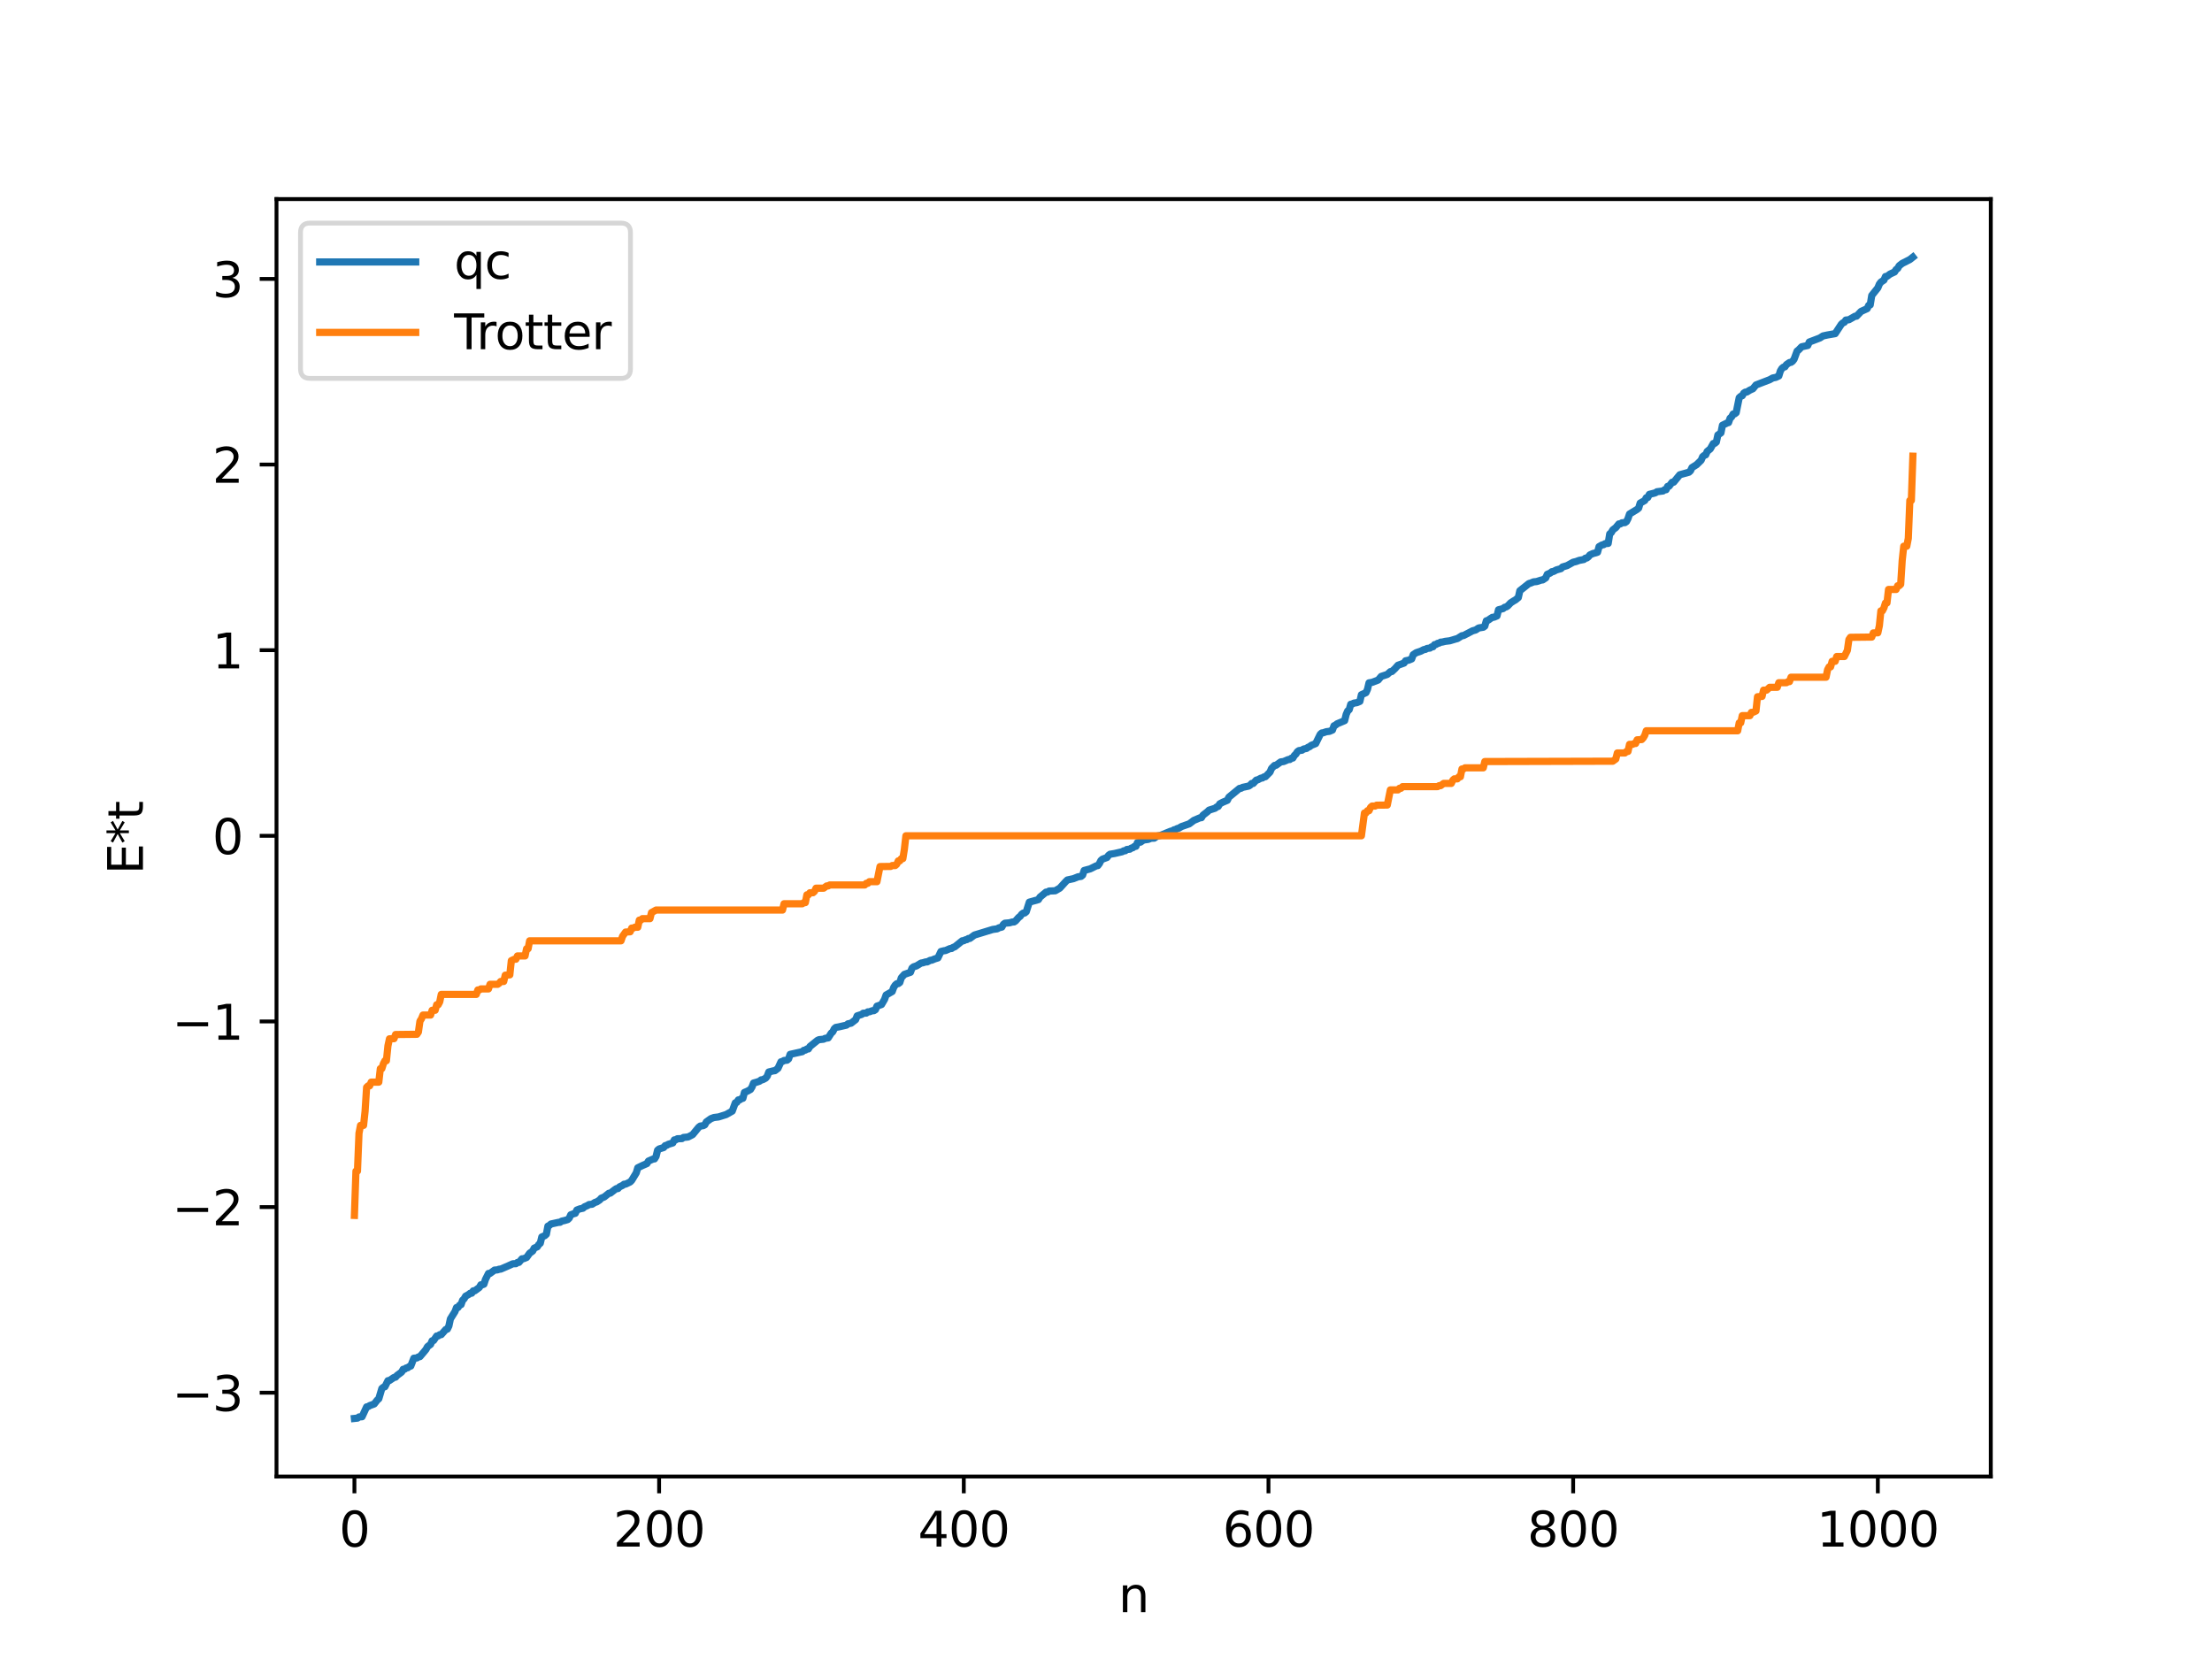 <?xml version="1.0" encoding="utf-8" standalone="no"?>
<!DOCTYPE svg PUBLIC "-//W3C//DTD SVG 1.1//EN"
  "http://www.w3.org/Graphics/SVG/1.1/DTD/svg11.dtd">
<svg xmlns:xlink="http://www.w3.org/1999/xlink" width="460.8pt" height="345.6pt" viewBox="0 0 460.8 345.6" xmlns="http://www.w3.org/2000/svg" version="1.1">
 <defs>
  <style type="text/css">*{stroke-linejoin: round; stroke-linecap: butt}</style>
 </defs>
 <g id="figure_1">
  <g id="patch_1">
   <path d="M 0 345.6 
L 460.8 345.6 
L 460.8 0 
L 0 0 
z
" style="fill: #ffffff"/>
  </g>
  <g id="axes_1">
   <g id="patch_2">
    <path d="M 57.6 307.584 
L 414.72 307.584 
L 414.72 41.472 
L 57.6 41.472 
z
" style="fill: #ffffff"/>
   </g>
   <g id="matplotlib.axis_1">
    <g id="xtick_1">
     <g id="line2d_1">
      <defs>
       <path id="m1dedf53ede" d="M 0 0 
L 0 3.5 
" style="stroke: #000000; stroke-width: 0.8"/>
      </defs>
      <g>
       <use xlink:href="#m1dedf53ede" x="73.833" y="307.584" style="stroke: #000000; stroke-width: 0.8"/>
      </g>
     </g>
     <g id="text_1">
      <!-- 0 -->
      <g transform="translate(70.651 322.182) scale(0.1 -0.1)">
       <defs>
        <path id="DejaVuSans-30" d="M 2034 4250 
Q 1547 4250 1301 3770 
Q 1056 3291 1056 2328 
Q 1056 1369 1301 889 
Q 1547 409 2034 409 
Q 2525 409 2770 889 
Q 3016 1369 3016 2328 
Q 3016 3291 2770 3770 
Q 2525 4250 2034 4250 
z
M 2034 4750 
Q 2819 4750 3233 4129 
Q 3647 3509 3647 2328 
Q 3647 1150 3233 529 
Q 2819 -91 2034 -91 
Q 1250 -91 836 529 
Q 422 1150 422 2328 
Q 422 3509 836 4129 
Q 1250 4750 2034 4750 
z
" transform="scale(0.016)"/>
       </defs>
       <use xlink:href="#DejaVuSans-30"/>
      </g>
     </g>
    </g>
    <g id="xtick_2">
     <g id="line2d_2">
      <g>
       <use xlink:href="#m1dedf53ede" x="137.304" y="307.584" style="stroke: #000000; stroke-width: 0.8"/>
      </g>
     </g>
     <g id="text_2">
      <!-- 200 -->
      <g transform="translate(127.76 322.182) scale(0.1 -0.1)">
       <defs>
        <path id="DejaVuSans-32" d="M 1228 531 
L 3431 531 
L 3431 0 
L 469 0 
L 469 531 
Q 828 903 1448 1529 
Q 2069 2156 2228 2338 
Q 2531 2678 2651 2914 
Q 2772 3150 2772 3378 
Q 2772 3750 2511 3984 
Q 2250 4219 1831 4219 
Q 1534 4219 1204 4116 
Q 875 4013 500 3803 
L 500 4441 
Q 881 4594 1212 4672 
Q 1544 4750 1819 4750 
Q 2544 4750 2975 4387 
Q 3406 4025 3406 3419 
Q 3406 3131 3298 2873 
Q 3191 2616 2906 2266 
Q 2828 2175 2409 1742 
Q 1991 1309 1228 531 
z
" transform="scale(0.016)"/>
       </defs>
       <use xlink:href="#DejaVuSans-32"/>
       <use xlink:href="#DejaVuSans-30" x="63.623"/>
       <use xlink:href="#DejaVuSans-30" x="127.246"/>
      </g>
     </g>
    </g>
    <g id="xtick_3">
     <g id="line2d_3">
      <g>
       <use xlink:href="#m1dedf53ede" x="200.775" y="307.584" style="stroke: #000000; stroke-width: 0.8"/>
      </g>
     </g>
     <g id="text_3">
      <!-- 400 -->
      <g transform="translate(191.231 322.182) scale(0.1 -0.1)">
       <defs>
        <path id="DejaVuSans-34" d="M 2419 4116 
L 825 1625 
L 2419 1625 
L 2419 4116 
z
M 2253 4666 
L 3047 4666 
L 3047 1625 
L 3713 1625 
L 3713 1100 
L 3047 1100 
L 3047 0 
L 2419 0 
L 2419 1100 
L 313 1100 
L 313 1709 
L 2253 4666 
z
" transform="scale(0.016)"/>
       </defs>
       <use xlink:href="#DejaVuSans-34"/>
       <use xlink:href="#DejaVuSans-30" x="63.623"/>
       <use xlink:href="#DejaVuSans-30" x="127.246"/>
      </g>
     </g>
    </g>
    <g id="xtick_4">
     <g id="line2d_4">
      <g>
       <use xlink:href="#m1dedf53ede" x="264.246" y="307.584" style="stroke: #000000; stroke-width: 0.8"/>
      </g>
     </g>
     <g id="text_4">
      <!-- 600 -->
      <g transform="translate(254.702 322.182) scale(0.1 -0.1)">
       <defs>
        <path id="DejaVuSans-36" d="M 2113 2584 
Q 1688 2584 1439 2293 
Q 1191 2003 1191 1497 
Q 1191 994 1439 701 
Q 1688 409 2113 409 
Q 2538 409 2786 701 
Q 3034 994 3034 1497 
Q 3034 2003 2786 2293 
Q 2538 2584 2113 2584 
z
M 3366 4563 
L 3366 3988 
Q 3128 4100 2886 4159 
Q 2644 4219 2406 4219 
Q 1781 4219 1451 3797 
Q 1122 3375 1075 2522 
Q 1259 2794 1537 2939 
Q 1816 3084 2150 3084 
Q 2853 3084 3261 2657 
Q 3669 2231 3669 1497 
Q 3669 778 3244 343 
Q 2819 -91 2113 -91 
Q 1303 -91 875 529 
Q 447 1150 447 2328 
Q 447 3434 972 4092 
Q 1497 4750 2381 4750 
Q 2619 4750 2861 4703 
Q 3103 4656 3366 4563 
z
" transform="scale(0.016)"/>
       </defs>
       <use xlink:href="#DejaVuSans-36"/>
       <use xlink:href="#DejaVuSans-30" x="63.623"/>
       <use xlink:href="#DejaVuSans-30" x="127.246"/>
      </g>
     </g>
    </g>
    <g id="xtick_5">
     <g id="line2d_5">
      <g>
       <use xlink:href="#m1dedf53ede" x="327.717" y="307.584" style="stroke: #000000; stroke-width: 0.8"/>
      </g>
     </g>
     <g id="text_5">
      <!-- 800 -->
      <g transform="translate(318.173 322.182) scale(0.1 -0.1)">
       <defs>
        <path id="DejaVuSans-38" d="M 2034 2216 
Q 1584 2216 1326 1975 
Q 1069 1734 1069 1313 
Q 1069 891 1326 650 
Q 1584 409 2034 409 
Q 2484 409 2743 651 
Q 3003 894 3003 1313 
Q 3003 1734 2745 1975 
Q 2488 2216 2034 2216 
z
M 1403 2484 
Q 997 2584 770 2862 
Q 544 3141 544 3541 
Q 544 4100 942 4425 
Q 1341 4750 2034 4750 
Q 2731 4750 3128 4425 
Q 3525 4100 3525 3541 
Q 3525 3141 3298 2862 
Q 3072 2584 2669 2484 
Q 3125 2378 3379 2068 
Q 3634 1759 3634 1313 
Q 3634 634 3220 271 
Q 2806 -91 2034 -91 
Q 1263 -91 848 271 
Q 434 634 434 1313 
Q 434 1759 690 2068 
Q 947 2378 1403 2484 
z
M 1172 3481 
Q 1172 3119 1398 2916 
Q 1625 2713 2034 2713 
Q 2441 2713 2670 2916 
Q 2900 3119 2900 3481 
Q 2900 3844 2670 4047 
Q 2441 4250 2034 4250 
Q 1625 4250 1398 4047 
Q 1172 3844 1172 3481 
z
" transform="scale(0.016)"/>
       </defs>
       <use xlink:href="#DejaVuSans-38"/>
       <use xlink:href="#DejaVuSans-30" x="63.623"/>
       <use xlink:href="#DejaVuSans-30" x="127.246"/>
      </g>
     </g>
    </g>
    <g id="xtick_6">
     <g id="line2d_6">
      <g>
       <use xlink:href="#m1dedf53ede" x="391.188" y="307.584" style="stroke: #000000; stroke-width: 0.8"/>
      </g>
     </g>
     <g id="text_6">
      <!-- 1000 -->
      <g transform="translate(378.463 322.182) scale(0.1 -0.1)">
       <defs>
        <path id="DejaVuSans-31" d="M 794 531 
L 1825 531 
L 1825 4091 
L 703 3866 
L 703 4441 
L 1819 4666 
L 2450 4666 
L 2450 531 
L 3481 531 
L 3481 0 
L 794 0 
L 794 531 
z
" transform="scale(0.016)"/>
       </defs>
       <use xlink:href="#DejaVuSans-31"/>
       <use xlink:href="#DejaVuSans-30" x="63.623"/>
       <use xlink:href="#DejaVuSans-30" x="127.246"/>
       <use xlink:href="#DejaVuSans-30" x="190.869"/>
      </g>
     </g>
    </g>
    <g id="text_7">
     <!-- n -->
     <g transform="translate(232.991 335.861) scale(0.1 -0.1)">
      <defs>
       <path id="DejaVuSans-6e" d="M 3513 2113 
L 3513 0 
L 2938 0 
L 2938 2094 
Q 2938 2591 2744 2837 
Q 2550 3084 2163 3084 
Q 1697 3084 1428 2787 
Q 1159 2491 1159 1978 
L 1159 0 
L 581 0 
L 581 3500 
L 1159 3500 
L 1159 2956 
Q 1366 3272 1645 3428 
Q 1925 3584 2291 3584 
Q 2894 3584 3203 3211 
Q 3513 2838 3513 2113 
z
" transform="scale(0.016)"/>
      </defs>
      <use xlink:href="#DejaVuSans-6e"/>
     </g>
    </g>
   </g>
   <g id="matplotlib.axis_2">
    <g id="ytick_1">
     <g id="line2d_7">
      <defs>
       <path id="m6ceb2f2127" d="M 0 0 
L -3.5 0 
" style="stroke: #000000; stroke-width: 0.8"/>
      </defs>
      <g>
       <use xlink:href="#m6ceb2f2127" x="57.6" y="290.126" style="stroke: #000000; stroke-width: 0.8"/>
      </g>
     </g>
     <g id="text_8">
      <!-- −3 -->
      <g transform="translate(35.858 293.926) scale(0.1 -0.1)">
       <defs>
        <path id="DejaVuSans-2212" d="M 678 2272 
L 4684 2272 
L 4684 1741 
L 678 1741 
L 678 2272 
z
" transform="scale(0.016)"/>
        <path id="DejaVuSans-33" d="M 2597 2516 
Q 3050 2419 3304 2112 
Q 3559 1806 3559 1356 
Q 3559 666 3084 287 
Q 2609 -91 1734 -91 
Q 1441 -91 1130 -33 
Q 819 25 488 141 
L 488 750 
Q 750 597 1062 519 
Q 1375 441 1716 441 
Q 2309 441 2620 675 
Q 2931 909 2931 1356 
Q 2931 1769 2642 2001 
Q 2353 2234 1838 2234 
L 1294 2234 
L 1294 2753 
L 1863 2753 
Q 2328 2753 2575 2939 
Q 2822 3125 2822 3475 
Q 2822 3834 2567 4026 
Q 2313 4219 1838 4219 
Q 1578 4219 1281 4162 
Q 984 4106 628 3988 
L 628 4550 
Q 988 4650 1302 4700 
Q 1616 4750 1894 4750 
Q 2613 4750 3031 4423 
Q 3450 4097 3450 3541 
Q 3450 3153 3228 2886 
Q 3006 2619 2597 2516 
z
" transform="scale(0.016)"/>
       </defs>
       <use xlink:href="#DejaVuSans-2212"/>
       <use xlink:href="#DejaVuSans-33" x="83.789"/>
      </g>
     </g>
    </g>
    <g id="ytick_2">
     <g id="line2d_8">
      <g>
       <use xlink:href="#m6ceb2f2127" x="57.6" y="251.455" style="stroke: #000000; stroke-width: 0.8"/>
      </g>
     </g>
     <g id="text_9">
      <!-- −2 -->
      <g transform="translate(35.858 255.254) scale(0.1 -0.1)">
       <use xlink:href="#DejaVuSans-2212"/>
       <use xlink:href="#DejaVuSans-32" x="83.789"/>
      </g>
     </g>
    </g>
    <g id="ytick_3">
     <g id="line2d_9">
      <g>
       <use xlink:href="#m6ceb2f2127" x="57.6" y="212.784" style="stroke: #000000; stroke-width: 0.8"/>
      </g>
     </g>
     <g id="text_10">
      <!-- −1 -->
      <g transform="translate(35.858 216.583) scale(0.1 -0.1)">
       <use xlink:href="#DejaVuSans-2212"/>
       <use xlink:href="#DejaVuSans-31" x="83.789"/>
      </g>
     </g>
    </g>
    <g id="ytick_4">
     <g id="line2d_10">
      <g>
       <use xlink:href="#m6ceb2f2127" x="57.6" y="174.112" style="stroke: #000000; stroke-width: 0.8"/>
      </g>
     </g>
     <g id="text_11">
      <!-- 0 -->
      <g transform="translate(44.237 177.912) scale(0.1 -0.1)">
       <use xlink:href="#DejaVuSans-30"/>
      </g>
     </g>
    </g>
    <g id="ytick_5">
     <g id="line2d_11">
      <g>
       <use xlink:href="#m6ceb2f2127" x="57.6" y="135.441" style="stroke: #000000; stroke-width: 0.8"/>
      </g>
     </g>
     <g id="text_12">
      <!-- 1 -->
      <g transform="translate(44.237 139.24) scale(0.1 -0.1)">
       <use xlink:href="#DejaVuSans-31"/>
      </g>
     </g>
    </g>
    <g id="ytick_6">
     <g id="line2d_12">
      <g>
       <use xlink:href="#m6ceb2f2127" x="57.6" y="96.77" style="stroke: #000000; stroke-width: 0.8"/>
      </g>
     </g>
     <g id="text_13">
      <!-- 2 -->
      <g transform="translate(44.237 100.569) scale(0.1 -0.1)">
       <use xlink:href="#DejaVuSans-32"/>
      </g>
     </g>
    </g>
    <g id="ytick_7">
     <g id="line2d_13">
      <g>
       <use xlink:href="#m6ceb2f2127" x="57.6" y="58.099" style="stroke: #000000; stroke-width: 0.8"/>
      </g>
     </g>
     <g id="text_14">
      <!-- 3 -->
      <g transform="translate(44.237 61.898) scale(0.1 -0.1)">
       <use xlink:href="#DejaVuSans-33"/>
      </g>
     </g>
    </g>
    <g id="text_15">
     <!-- E*t -->
     <g transform="translate(29.778 182.148) rotate(-90) scale(0.1 -0.1)">
      <defs>
       <path id="DejaVuSans-45" d="M 628 4666 
L 3578 4666 
L 3578 4134 
L 1259 4134 
L 1259 2753 
L 3481 2753 
L 3481 2222 
L 1259 2222 
L 1259 531 
L 3634 531 
L 3634 0 
L 628 0 
L 628 4666 
z
" transform="scale(0.016)"/>
       <path id="DejaVuSans-2a" d="M 3009 3897 
L 1888 3291 
L 3009 2681 
L 2828 2375 
L 1778 3009 
L 1778 1831 
L 1422 1831 
L 1422 3009 
L 372 2375 
L 191 2681 
L 1313 3291 
L 191 3897 
L 372 4206 
L 1422 3572 
L 1422 4750 
L 1778 4750 
L 1778 3572 
L 2828 4206 
L 3009 3897 
z
" transform="scale(0.016)"/>
       <path id="DejaVuSans-74" d="M 1172 4494 
L 1172 3500 
L 2356 3500 
L 2356 3053 
L 1172 3053 
L 1172 1153 
Q 1172 725 1289 603 
Q 1406 481 1766 481 
L 2356 481 
L 2356 0 
L 1766 0 
Q 1100 0 847 248 
Q 594 497 594 1153 
L 594 3053 
L 172 3053 
L 172 3500 
L 594 3500 
L 594 4494 
L 1172 4494 
z
" transform="scale(0.016)"/>
      </defs>
      <use xlink:href="#DejaVuSans-45"/>
      <use xlink:href="#DejaVuSans-2a" x="63.184"/>
      <use xlink:href="#DejaVuSans-74" x="113.184"/>
     </g>
    </g>
   </g>
   <g id="line2d_14">
    <path d="M 73.833 295.488 
L 74.467 295.422 
L 74.785 295.178 
L 75.42 295.132 
L 76.372 293.081 
L 76.689 293.029 
L 77.006 292.815 
L 77.641 292.585 
L 77.958 292.469 
L 78.593 291.658 
L 78.91 291.39 
L 79.545 289.255 
L 79.862 288.986 
L 80.18 288.887 
L 80.815 287.621 
L 81.132 287.588 
L 82.084 286.939 
L 82.401 286.888 
L 82.719 286.524 
L 83.671 285.821 
L 83.988 285.244 
L 84.305 285.225 
L 84.623 284.976 
L 84.94 284.928 
L 85.258 284.659 
L 85.575 284.575 
L 86.21 282.94 
L 86.844 282.885 
L 87.162 282.672 
L 87.479 282.615 
L 88.431 281.493 
L 88.748 281.099 
L 89.066 280.525 
L 89.7 280.052 
L 90.018 279.311 
L 90.335 279.243 
L 90.97 278.311 
L 91.287 278.299 
L 91.605 278.041 
L 91.922 278.029 
L 92.874 276.948 
L 93.191 276.881 
L 93.509 276.231 
L 93.826 274.751 
L 94.778 273.231 
L 95.096 272.388 
L 95.413 272.375 
L 95.73 271.895 
L 96.048 271.775 
L 96.365 270.868 
L 96.682 270.566 
L 97 270.012 
L 97.634 269.662 
L 97.952 269.412 
L 98.269 269.395 
L 98.586 268.908 
L 98.904 268.895 
L 99.856 268.203 
L 100.173 267.647 
L 100.491 267.642 
L 100.808 267.522 
L 101.125 266.543 
L 101.76 265.283 
L 102.077 265.278 
L 103.029 264.581 
L 103.664 264.533 
L 103.981 264.391 
L 104.299 264.385 
L 105.886 263.698 
L 106.838 263.266 
L 107.472 263.249 
L 107.79 262.997 
L 108.107 262.979 
L 108.742 262.228 
L 109.059 262.213 
L 109.694 261.96 
L 110.329 261.071 
L 110.963 260.616 
L 111.281 260.009 
L 111.915 259.741 
L 112.233 259.257 
L 112.55 258.99 
L 112.867 257.679 
L 113.502 257.411 
L 113.82 257.108 
L 114.137 255.428 
L 114.454 255.273 
L 114.772 254.983 
L 116.358 254.636 
L 116.676 254.624 
L 116.993 254.393 
L 117.628 254.251 
L 118.262 254.061 
L 118.58 253.769 
L 118.897 253.065 
L 119.532 252.835 
L 119.849 252.753 
L 120.167 252.073 
L 120.801 251.829 
L 121.436 251.698 
L 121.753 251.406 
L 122.388 251.134 
L 122.705 250.931 
L 123.34 250.866 
L 123.975 250.471 
L 124.292 250.39 
L 124.927 249.972 
L 125.244 249.607 
L 125.879 249.349 
L 126.831 248.586 
L 127.148 248.546 
L 128.1 247.812 
L 128.418 247.607 
L 128.735 247.599 
L 129.053 247.244 
L 129.687 246.947 
L 130.005 246.696 
L 130.322 246.678 
L 131.274 246.223 
L 131.591 245.896 
L 132.543 244.333 
L 132.861 243.273 
L 133.813 242.809 
L 134.765 242.395 
L 135.082 241.874 
L 136.034 241.455 
L 136.352 241.419 
L 136.669 240.908 
L 136.986 239.619 
L 137.304 239.352 
L 138.256 239.055 
L 138.573 238.651 
L 138.891 238.588 
L 139.208 238.384 
L 140.16 238.092 
L 140.477 237.46 
L 140.795 237.438 
L 141.112 237.223 
L 142.064 237.19 
L 142.381 236.955 
L 143.334 236.857 
L 144.286 236.368 
L 145.555 234.827 
L 145.872 234.587 
L 146.507 234.492 
L 146.824 234.319 
L 147.142 233.719 
L 148.094 233.036 
L 148.729 232.799 
L 149.681 232.68 
L 151.267 232.184 
L 152.537 231.466 
L 153.172 229.743 
L 153.489 229.644 
L 153.806 229.133 
L 154.124 229.103 
L 154.441 228.865 
L 154.758 228.798 
L 155.076 227.575 
L 155.71 227.307 
L 156.345 226.951 
L 156.662 226.435 
L 156.98 225.614 
L 157.615 225.439 
L 158.249 225.225 
L 158.567 224.956 
L 158.884 224.928 
L 159.519 224.588 
L 159.836 224.169 
L 160.153 223.314 
L 161.105 223.075 
L 161.423 223.044 
L 162.058 222.564 
L 162.692 221.192 
L 163.01 221.12 
L 163.327 220.923 
L 163.962 220.856 
L 164.279 220.589 
L 164.596 219.643 
L 167.135 219.082 
L 167.453 218.798 
L 167.77 218.756 
L 168.087 218.529 
L 168.405 218.518 
L 168.722 218.003 
L 170.309 216.721 
L 170.626 216.578 
L 171.578 216.483 
L 171.896 216.305 
L 172.53 216.213 
L 173.165 215.215 
L 173.482 214.946 
L 173.8 214.298 
L 174.117 214.03 
L 174.752 213.916 
L 176.339 213.549 
L 176.656 213.281 
L 177.291 213.151 
L 178.243 212.414 
L 178.56 211.626 
L 179.512 211.317 
L 179.829 211.069 
L 180.464 211.047 
L 180.781 210.789 
L 181.099 210.781 
L 181.734 210.545 
L 182.051 210.538 
L 182.368 210.336 
L 182.686 209.601 
L 183.638 209.261 
L 184.272 208.182 
L 184.59 207.276 
L 185.859 206.554 
L 186.177 205.686 
L 186.494 205.21 
L 186.811 204.936 
L 187.129 204.905 
L 187.446 204.667 
L 187.763 203.69 
L 188.398 202.981 
L 189.667 202.542 
L 189.985 201.682 
L 190.302 201.413 
L 190.937 201.204 
L 191.889 200.617 
L 192.206 200.576 
L 192.841 200.383 
L 193.158 200.378 
L 193.793 200.047 
L 194.11 200.016 
L 194.745 199.748 
L 195.38 199.554 
L 196.015 198.213 
L 196.649 198.056 
L 196.967 198.015 
L 197.919 197.601 
L 198.236 197.587 
L 198.553 197.347 
L 198.871 197.263 
L 200.458 195.983 
L 200.775 195.97 
L 201.092 195.779 
L 201.41 195.739 
L 201.727 195.51 
L 202.044 195.487 
L 202.996 194.787 
L 206.805 193.621 
L 207.757 193.487 
L 208.074 193.284 
L 208.709 193.125 
L 209.026 192.556 
L 209.343 192.323 
L 210.296 192.237 
L 210.93 192.061 
L 211.248 192.055 
L 211.565 191.843 
L 212.2 191.123 
L 212.517 190.889 
L 212.834 190.459 
L 213.152 190.223 
L 213.469 190.19 
L 213.786 189.932 
L 214.421 187.938 
L 216.325 187.405 
L 216.643 186.888 
L 217.912 185.844 
L 218.229 185.834 
L 218.547 185.62 
L 219.816 185.565 
L 220.768 185.017 
L 222.038 183.624 
L 222.355 183.315 
L 223.624 183.039 
L 224.577 182.655 
L 225.211 182.567 
L 225.529 182.299 
L 225.846 181.336 
L 227.115 180.997 
L 228.385 180.369 
L 228.702 180.319 
L 229.02 179.897 
L 229.337 179.265 
L 229.654 178.982 
L 230.606 178.634 
L 230.924 178.196 
L 231.241 177.956 
L 232.193 177.797 
L 233.462 177.504 
L 233.78 177.43 
L 234.097 177.238 
L 234.415 177.227 
L 234.732 176.967 
L 235.367 176.901 
L 235.684 176.67 
L 236.001 176.596 
L 236.319 176.327 
L 236.636 176.302 
L 236.953 175.512 
L 237.588 175.432 
L 238.223 174.99 
L 239.175 174.863 
L 239.81 174.614 
L 240.444 174.603 
L 241.079 174.155 
L 241.714 174.044 
L 242.983 173.517 
L 243.935 173.133 
L 244.253 173.104 
L 244.57 172.864 
L 244.887 172.814 
L 245.205 172.611 
L 245.522 172.546 
L 246.157 172.175 
L 247.743 171.62 
L 248.696 170.906 
L 249.965 170.365 
L 250.282 170.338 
L 250.6 169.82 
L 251.552 169.085 
L 251.869 168.769 
L 253.139 168.365 
L 253.456 168.096 
L 253.773 168.001 
L 254.091 167.457 
L 254.725 167.119 
L 255.677 166.72 
L 255.995 166.069 
L 258.216 164.242 
L 258.534 164.213 
L 258.851 164.025 
L 260.12 163.756 
L 260.438 163.554 
L 260.755 163.205 
L 261.072 163.203 
L 261.707 162.514 
L 262.024 162.45 
L 262.659 162.106 
L 262.977 162.07 
L 263.294 161.849 
L 263.611 161.801 
L 264.563 160.84 
L 264.881 160.086 
L 265.515 159.452 
L 265.833 159.415 
L 266.785 158.726 
L 267.42 158.634 
L 268.372 158.226 
L 268.689 158.221 
L 269.006 157.957 
L 269.324 157.918 
L 269.641 157.385 
L 269.958 157.088 
L 270.276 156.589 
L 270.593 156.367 
L 271.228 156.282 
L 271.545 156.045 
L 272.18 155.912 
L 272.497 155.662 
L 272.815 155.555 
L 273.132 155.282 
L 274.084 154.901 
L 275.036 152.962 
L 275.353 152.692 
L 275.671 152.647 
L 276.305 152.426 
L 276.94 152.352 
L 277.575 152.082 
L 277.892 151.195 
L 278.21 151.06 
L 278.527 150.79 
L 280.114 150.123 
L 280.431 148.831 
L 280.748 148.104 
L 281.066 147.835 
L 281.383 146.714 
L 281.7 146.66 
L 282.018 146.476 
L 282.653 146.381 
L 283.287 146.112 
L 283.605 144.723 
L 284.557 144.296 
L 284.874 143.598 
L 285.191 142.248 
L 285.826 142.145 
L 287.096 141.666 
L 287.73 140.913 
L 289 140.495 
L 289.634 139.921 
L 289.952 139.893 
L 290.586 139.301 
L 291.221 138.586 
L 292.491 138.131 
L 292.808 137.654 
L 293.443 137.528 
L 294.077 137.27 
L 294.395 136.39 
L 295.029 135.969 
L 295.981 135.65 
L 296.616 135.319 
L 296.934 135.289 
L 297.251 135.093 
L 297.886 135.006 
L 298.203 134.771 
L 298.52 134.736 
L 298.838 134.293 
L 299.155 134.246 
L 299.472 134.025 
L 299.79 133.978 
L 300.107 133.773 
L 300.424 133.759 
L 301.059 133.605 
L 302.011 133.489 
L 303.281 133.107 
L 303.598 133.029 
L 304.55 132.428 
L 304.867 132.405 
L 306.772 131.409 
L 307.406 131.236 
L 308.041 130.817 
L 308.993 130.666 
L 309.31 130.434 
L 309.628 129.324 
L 309.945 129.239 
L 310.58 128.8 
L 310.897 128.603 
L 311.215 128.579 
L 311.849 128.311 
L 312.167 127.027 
L 313.119 126.781 
L 313.436 126.513 
L 313.753 126.436 
L 314.071 126.24 
L 314.705 125.581 
L 315.34 125.17 
L 315.658 124.998 
L 316.292 124.487 
L 316.61 123.066 
L 318.514 121.555 
L 318.831 121.478 
L 319.466 121.211 
L 320.1 121.151 
L 321.053 120.843 
L 321.37 120.806 
L 322.005 120.39 
L 322.322 119.641 
L 322.957 119.373 
L 323.274 119.098 
L 323.591 119.063 
L 324.226 118.727 
L 325.178 118.458 
L 325.496 118.112 
L 326.448 117.831 
L 327.717 117.124 
L 328.352 116.968 
L 328.986 116.734 
L 329.939 116.556 
L 330.256 116.287 
L 330.573 116.237 
L 330.891 115.992 
L 331.208 115.6 
L 331.843 115.309 
L 332.477 115.15 
L 332.795 115.039 
L 333.112 113.874 
L 333.747 113.514 
L 334.064 113.468 
L 334.381 113.247 
L 335.016 113.2 
L 335.334 111.225 
L 335.651 110.956 
L 335.968 110.393 
L 336.603 109.914 
L 337.238 109.142 
L 337.555 109.136 
L 337.872 108.914 
L 338.507 108.868 
L 338.824 108.646 
L 339.142 108.029 
L 339.459 107.08 
L 341.046 106.113 
L 341.363 105.845 
L 341.681 104.804 
L 342.633 104.264 
L 342.95 103.689 
L 343.267 103.638 
L 343.585 102.987 
L 344.854 102.661 
L 345.172 102.441 
L 346.441 102.276 
L 346.758 102.022 
L 347.076 102.016 
L 347.393 101.325 
L 347.71 101.275 
L 348.345 100.451 
L 348.662 100.444 
L 349.932 98.901 
L 351.836 98.37 
L 352.153 98.081 
L 352.471 97.403 
L 353.423 96.812 
L 354.375 95.885 
L 354.692 95.141 
L 355.01 94.872 
L 355.327 94.755 
L 355.644 94.032 
L 356.279 93.519 
L 356.914 92.391 
L 357.231 92.348 
L 357.548 92.08 
L 357.866 90.617 
L 358.5 90.175 
L 358.818 88.588 
L 359.77 88.121 
L 360.087 88.034 
L 360.405 87.122 
L 360.722 86.853 
L 361.039 86.249 
L 361.357 86.224 
L 361.674 85.979 
L 362.309 82.857 
L 362.626 82.562 
L 362.943 82.437 
L 363.261 81.894 
L 363.578 81.692 
L 363.896 81.664 
L 364.53 81.272 
L 365.165 80.981 
L 365.8 80.198 
L 368.656 79.098 
L 369.291 78.742 
L 369.925 78.618 
L 370.56 78.324 
L 370.877 77.285 
L 371.195 76.762 
L 371.512 76.491 
L 371.829 76.419 
L 372.147 75.957 
L 372.781 75.523 
L 373.099 75.48 
L 373.416 75.255 
L 373.734 74.846 
L 374.368 73.134 
L 374.686 72.897 
L 375.32 72.241 
L 376.59 71.969 
L 376.907 71.25 
L 379.129 70.402 
L 379.763 69.983 
L 380.715 69.779 
L 382.302 69.503 
L 383.572 67.567 
L 383.889 67.267 
L 384.206 67.14 
L 384.524 66.675 
L 385.158 66.613 
L 386.428 65.882 
L 386.745 65.867 
L 387.38 65.202 
L 387.697 64.871 
L 388.967 64.295 
L 389.284 63.613 
L 389.601 63.517 
L 389.919 61.555 
L 391.188 59.968 
L 391.505 59.19 
L 391.823 58.77 
L 392.458 58.344 
L 392.775 57.605 
L 393.092 57.574 
L 393.727 57.096 
L 394.679 56.651 
L 394.996 56.139 
L 395.314 55.931 
L 395.631 55.368 
L 396.266 54.874 
L 397.853 54.068 
L 398.487 53.568 
L 398.487 53.568 
" clip-path="url(#p07d9b45a55)" style="fill: none; stroke: #1f77b4; stroke-width: 1.5; stroke-linecap: square"/>
   </g>
   <g id="line2d_15">
    <path d="M 73.833 253.194 
L 74.15 243.966 
L 74.467 243.966 
L 74.785 236.078 
L 75.102 234.439 
L 75.737 234.439 
L 76.054 231.488 
L 76.372 226.506 
L 76.689 226.2 
L 77.006 226.2 
L 77.324 225.429 
L 78.91 225.429 
L 79.228 222.618 
L 79.545 222.618 
L 79.862 221.601 
L 80.18 220.972 
L 80.497 220.972 
L 80.815 217.864 
L 81.132 216.401 
L 82.084 216.376 
L 82.401 215.51 
L 86.844 215.461 
L 87.162 214.987 
L 87.479 212.734 
L 87.796 212.236 
L 88.114 211.457 
L 89.7 211.457 
L 90.018 210.46 
L 90.653 210.46 
L 90.97 209.303 
L 91.287 209.303 
L 91.605 208.7 
L 91.922 207.15 
L 99.221 207.15 
L 99.539 206.226 
L 99.856 206.226 
L 100.173 206.007 
L 101.76 206.007 
L 102.077 205.05 
L 103.664 205.05 
L 103.981 204.833 
L 104.299 204.46 
L 104.934 204.46 
L 105.251 203.147 
L 106.203 203.08 
L 106.52 200.116 
L 107.155 199.824 
L 107.472 199.824 
L 107.79 199.141 
L 109.377 199.141 
L 109.694 197.643 
L 110.011 197.643 
L 110.329 195.988 
L 129.37 195.988 
L 129.687 195.048 
L 130.322 194.163 
L 131.274 194.107 
L 131.591 193.338 
L 131.909 193.338 
L 132.226 193.162 
L 132.861 193.162 
L 133.178 191.681 
L 133.496 191.681 
L 133.813 191.371 
L 135.4 191.371 
L 135.717 190.108 
L 136.669 189.581 
L 163.01 189.581 
L 163.327 188.27 
L 167.135 188.27 
L 167.453 188.031 
L 167.77 188.031 
L 168.087 186.409 
L 168.405 186.409 
L 168.722 185.976 
L 169.357 185.976 
L 169.674 185.696 
L 169.991 185.027 
L 171.578 185.027 
L 172.213 184.555 
L 172.53 184.555 
L 172.848 184.355 
L 180.147 184.355 
L 180.464 184.01 
L 180.781 184.01 
L 181.099 183.673 
L 182.686 183.673 
L 183.32 180.52 
L 185.542 180.492 
L 185.859 180.308 
L 186.494 180.308 
L 186.811 180.032 
L 187.129 179.338 
L 187.446 179.338 
L 187.763 178.869 
L 188.081 178.869 
L 188.398 176.908 
L 188.715 174.112 
L 283.605 174.112 
L 284.239 169.356 
L 284.557 169.356 
L 284.874 168.887 
L 285.191 168.887 
L 285.509 168.193 
L 285.826 167.917 
L 286.461 167.917 
L 286.778 167.733 
L 289 167.705 
L 289.634 164.552 
L 291.221 164.552 
L 291.539 164.215 
L 291.856 164.215 
L 292.173 163.87 
L 299.472 163.87 
L 299.79 163.67 
L 300.107 163.67 
L 300.742 163.198 
L 302.329 163.198 
L 302.646 162.529 
L 302.963 162.249 
L 303.598 162.249 
L 303.915 161.816 
L 304.233 161.816 
L 304.55 160.194 
L 304.867 160.194 
L 305.185 159.955 
L 308.993 159.955 
L 309.31 158.644 
L 335.968 158.572 
L 336.603 158.117 
L 336.92 156.854 
L 338.507 156.854 
L 338.824 156.544 
L 339.142 156.544 
L 339.459 155.063 
L 340.094 155.063 
L 340.411 154.887 
L 340.729 154.887 
L 341.046 154.118 
L 341.998 154.062 
L 342.315 153.719 
L 342.633 153.177 
L 342.95 152.237 
L 361.991 152.237 
L 362.309 150.582 
L 362.626 150.582 
L 362.943 149.084 
L 364.53 149.084 
L 364.848 148.401 
L 365.165 148.401 
L 365.8 148.109 
L 366.117 145.144 
L 367.069 145.078 
L 367.386 143.765 
L 368.021 143.765 
L 368.656 143.175 
L 370.243 143.175 
L 370.56 142.218 
L 372.147 142.218 
L 372.464 141.999 
L 372.781 141.999 
L 373.099 141.075 
L 380.398 141.075 
L 380.715 139.525 
L 381.033 138.922 
L 381.35 138.922 
L 381.667 137.764 
L 382.302 137.764 
L 382.62 136.768 
L 384.206 136.768 
L 384.841 135.491 
L 385.158 133.238 
L 385.476 132.764 
L 389.919 132.715 
L 390.236 131.849 
L 391.188 131.824 
L 391.505 130.361 
L 391.823 127.253 
L 392.14 127.253 
L 392.458 126.624 
L 392.775 125.607 
L 393.092 125.607 
L 393.41 122.796 
L 394.996 122.796 
L 395.314 122.025 
L 395.631 122.025 
L 395.948 121.719 
L 396.266 116.737 
L 396.583 113.786 
L 397.218 113.786 
L 397.535 112.147 
L 397.853 104.259 
L 398.17 104.259 
L 398.487 95.031 
L 398.487 95.031 
" clip-path="url(#p07d9b45a55)" style="fill: none; stroke: #ff7f0e; stroke-width: 1.5; stroke-linecap: square"/>
   </g>
   <g id="patch_3">
    <path d="M 57.6 307.584 
L 57.6 41.472 
" style="fill: none; stroke: #000000; stroke-width: 0.8; stroke-linejoin: miter; stroke-linecap: square"/>
   </g>
   <g id="patch_4">
    <path d="M 414.72 307.584 
L 414.72 41.472 
" style="fill: none; stroke: #000000; stroke-width: 0.8; stroke-linejoin: miter; stroke-linecap: square"/>
   </g>
   <g id="patch_5">
    <path d="M 57.6 307.584 
L 414.72 307.584 
" style="fill: none; stroke: #000000; stroke-width: 0.8; stroke-linejoin: miter; stroke-linecap: square"/>
   </g>
   <g id="patch_6">
    <path d="M 57.6 41.472 
L 414.72 41.472 
" style="fill: none; stroke: #000000; stroke-width: 0.8; stroke-linejoin: miter; stroke-linecap: square"/>
   </g>
   <g id="legend_1">
    <g id="patch_7">
     <path d="M 64.6 78.828 
L 129.342 78.828 
Q 131.342 78.828 131.342 76.828 
L 131.342 48.472 
Q 131.342 46.472 129.342 46.472 
L 64.6 46.472 
Q 62.6 46.472 62.6 48.472 
L 62.6 76.828 
Q 62.6 78.828 64.6 78.828 
z
" style="fill: #ffffff; opacity: 0.8; stroke: #cccccc; stroke-linejoin: miter"/>
    </g>
    <g id="line2d_16">
     <path d="M 66.6 54.57 
L 76.6 54.57 
L 86.6 54.57 
" style="fill: none; stroke: #1f77b4; stroke-width: 1.5; stroke-linecap: square"/>
    </g>
    <g id="text_16">
     <!-- qc -->
     <g transform="translate(94.6 58.07) scale(0.1 -0.1)">
      <defs>
       <path id="DejaVuSans-71" d="M 947 1747 
Q 947 1113 1208 752 
Q 1469 391 1925 391 
Q 2381 391 2643 752 
Q 2906 1113 2906 1747 
Q 2906 2381 2643 2742 
Q 2381 3103 1925 3103 
Q 1469 3103 1208 2742 
Q 947 2381 947 1747 
z
M 2906 525 
Q 2725 213 2448 61 
Q 2172 -91 1784 -91 
Q 1150 -91 751 415 
Q 353 922 353 1747 
Q 353 2572 751 3078 
Q 1150 3584 1784 3584 
Q 2172 3584 2448 3432 
Q 2725 3281 2906 2969 
L 2906 3500 
L 3481 3500 
L 3481 -1331 
L 2906 -1331 
L 2906 525 
z
" transform="scale(0.016)"/>
       <path id="DejaVuSans-63" d="M 3122 3366 
L 3122 2828 
Q 2878 2963 2633 3030 
Q 2388 3097 2138 3097 
Q 1578 3097 1268 2742 
Q 959 2388 959 1747 
Q 959 1106 1268 751 
Q 1578 397 2138 397 
Q 2388 397 2633 464 
Q 2878 531 3122 666 
L 3122 134 
Q 2881 22 2623 -34 
Q 2366 -91 2075 -91 
Q 1284 -91 818 406 
Q 353 903 353 1747 
Q 353 2603 823 3093 
Q 1294 3584 2113 3584 
Q 2378 3584 2631 3529 
Q 2884 3475 3122 3366 
z
" transform="scale(0.016)"/>
      </defs>
      <use xlink:href="#DejaVuSans-71"/>
      <use xlink:href="#DejaVuSans-63" x="63.477"/>
     </g>
    </g>
    <g id="line2d_17">
     <path d="M 66.6 69.249 
L 76.6 69.249 
L 86.6 69.249 
" style="fill: none; stroke: #ff7f0e; stroke-width: 1.5; stroke-linecap: square"/>
    </g>
    <g id="text_17">
     <!-- Trotter -->
     <g transform="translate(94.6 72.749) scale(0.1 -0.1)">
      <defs>
       <path id="DejaVuSans-54" d="M -19 4666 
L 3928 4666 
L 3928 4134 
L 2272 4134 
L 2272 0 
L 1638 0 
L 1638 4134 
L -19 4134 
L -19 4666 
z
" transform="scale(0.016)"/>
       <path id="DejaVuSans-72" d="M 2631 2963 
Q 2534 3019 2420 3045 
Q 2306 3072 2169 3072 
Q 1681 3072 1420 2755 
Q 1159 2438 1159 1844 
L 1159 0 
L 581 0 
L 581 3500 
L 1159 3500 
L 1159 2956 
Q 1341 3275 1631 3429 
Q 1922 3584 2338 3584 
Q 2397 3584 2469 3576 
Q 2541 3569 2628 3553 
L 2631 2963 
z
" transform="scale(0.016)"/>
       <path id="DejaVuSans-6f" d="M 1959 3097 
Q 1497 3097 1228 2736 
Q 959 2375 959 1747 
Q 959 1119 1226 758 
Q 1494 397 1959 397 
Q 2419 397 2687 759 
Q 2956 1122 2956 1747 
Q 2956 2369 2687 2733 
Q 2419 3097 1959 3097 
z
M 1959 3584 
Q 2709 3584 3137 3096 
Q 3566 2609 3566 1747 
Q 3566 888 3137 398 
Q 2709 -91 1959 -91 
Q 1206 -91 779 398 
Q 353 888 353 1747 
Q 353 2609 779 3096 
Q 1206 3584 1959 3584 
z
" transform="scale(0.016)"/>
       <path id="DejaVuSans-65" d="M 3597 1894 
L 3597 1613 
L 953 1613 
Q 991 1019 1311 708 
Q 1631 397 2203 397 
Q 2534 397 2845 478 
Q 3156 559 3463 722 
L 3463 178 
Q 3153 47 2828 -22 
Q 2503 -91 2169 -91 
Q 1331 -91 842 396 
Q 353 884 353 1716 
Q 353 2575 817 3079 
Q 1281 3584 2069 3584 
Q 2775 3584 3186 3129 
Q 3597 2675 3597 1894 
z
M 3022 2063 
Q 3016 2534 2758 2815 
Q 2500 3097 2075 3097 
Q 1594 3097 1305 2825 
Q 1016 2553 972 2059 
L 3022 2063 
z
" transform="scale(0.016)"/>
      </defs>
      <use xlink:href="#DejaVuSans-54"/>
      <use xlink:href="#DejaVuSans-72" x="46.334"/>
      <use xlink:href="#DejaVuSans-6f" x="85.197"/>
      <use xlink:href="#DejaVuSans-74" x="146.379"/>
      <use xlink:href="#DejaVuSans-74" x="185.588"/>
      <use xlink:href="#DejaVuSans-65" x="224.797"/>
      <use xlink:href="#DejaVuSans-72" x="286.32"/>
     </g>
    </g>
   </g>
  </g>
 </g>
 <defs>
  <clipPath id="p07d9b45a55">
   <rect x="57.6" y="41.472" width="357.12" height="266.112"/>
  </clipPath>
 </defs>
</svg>
